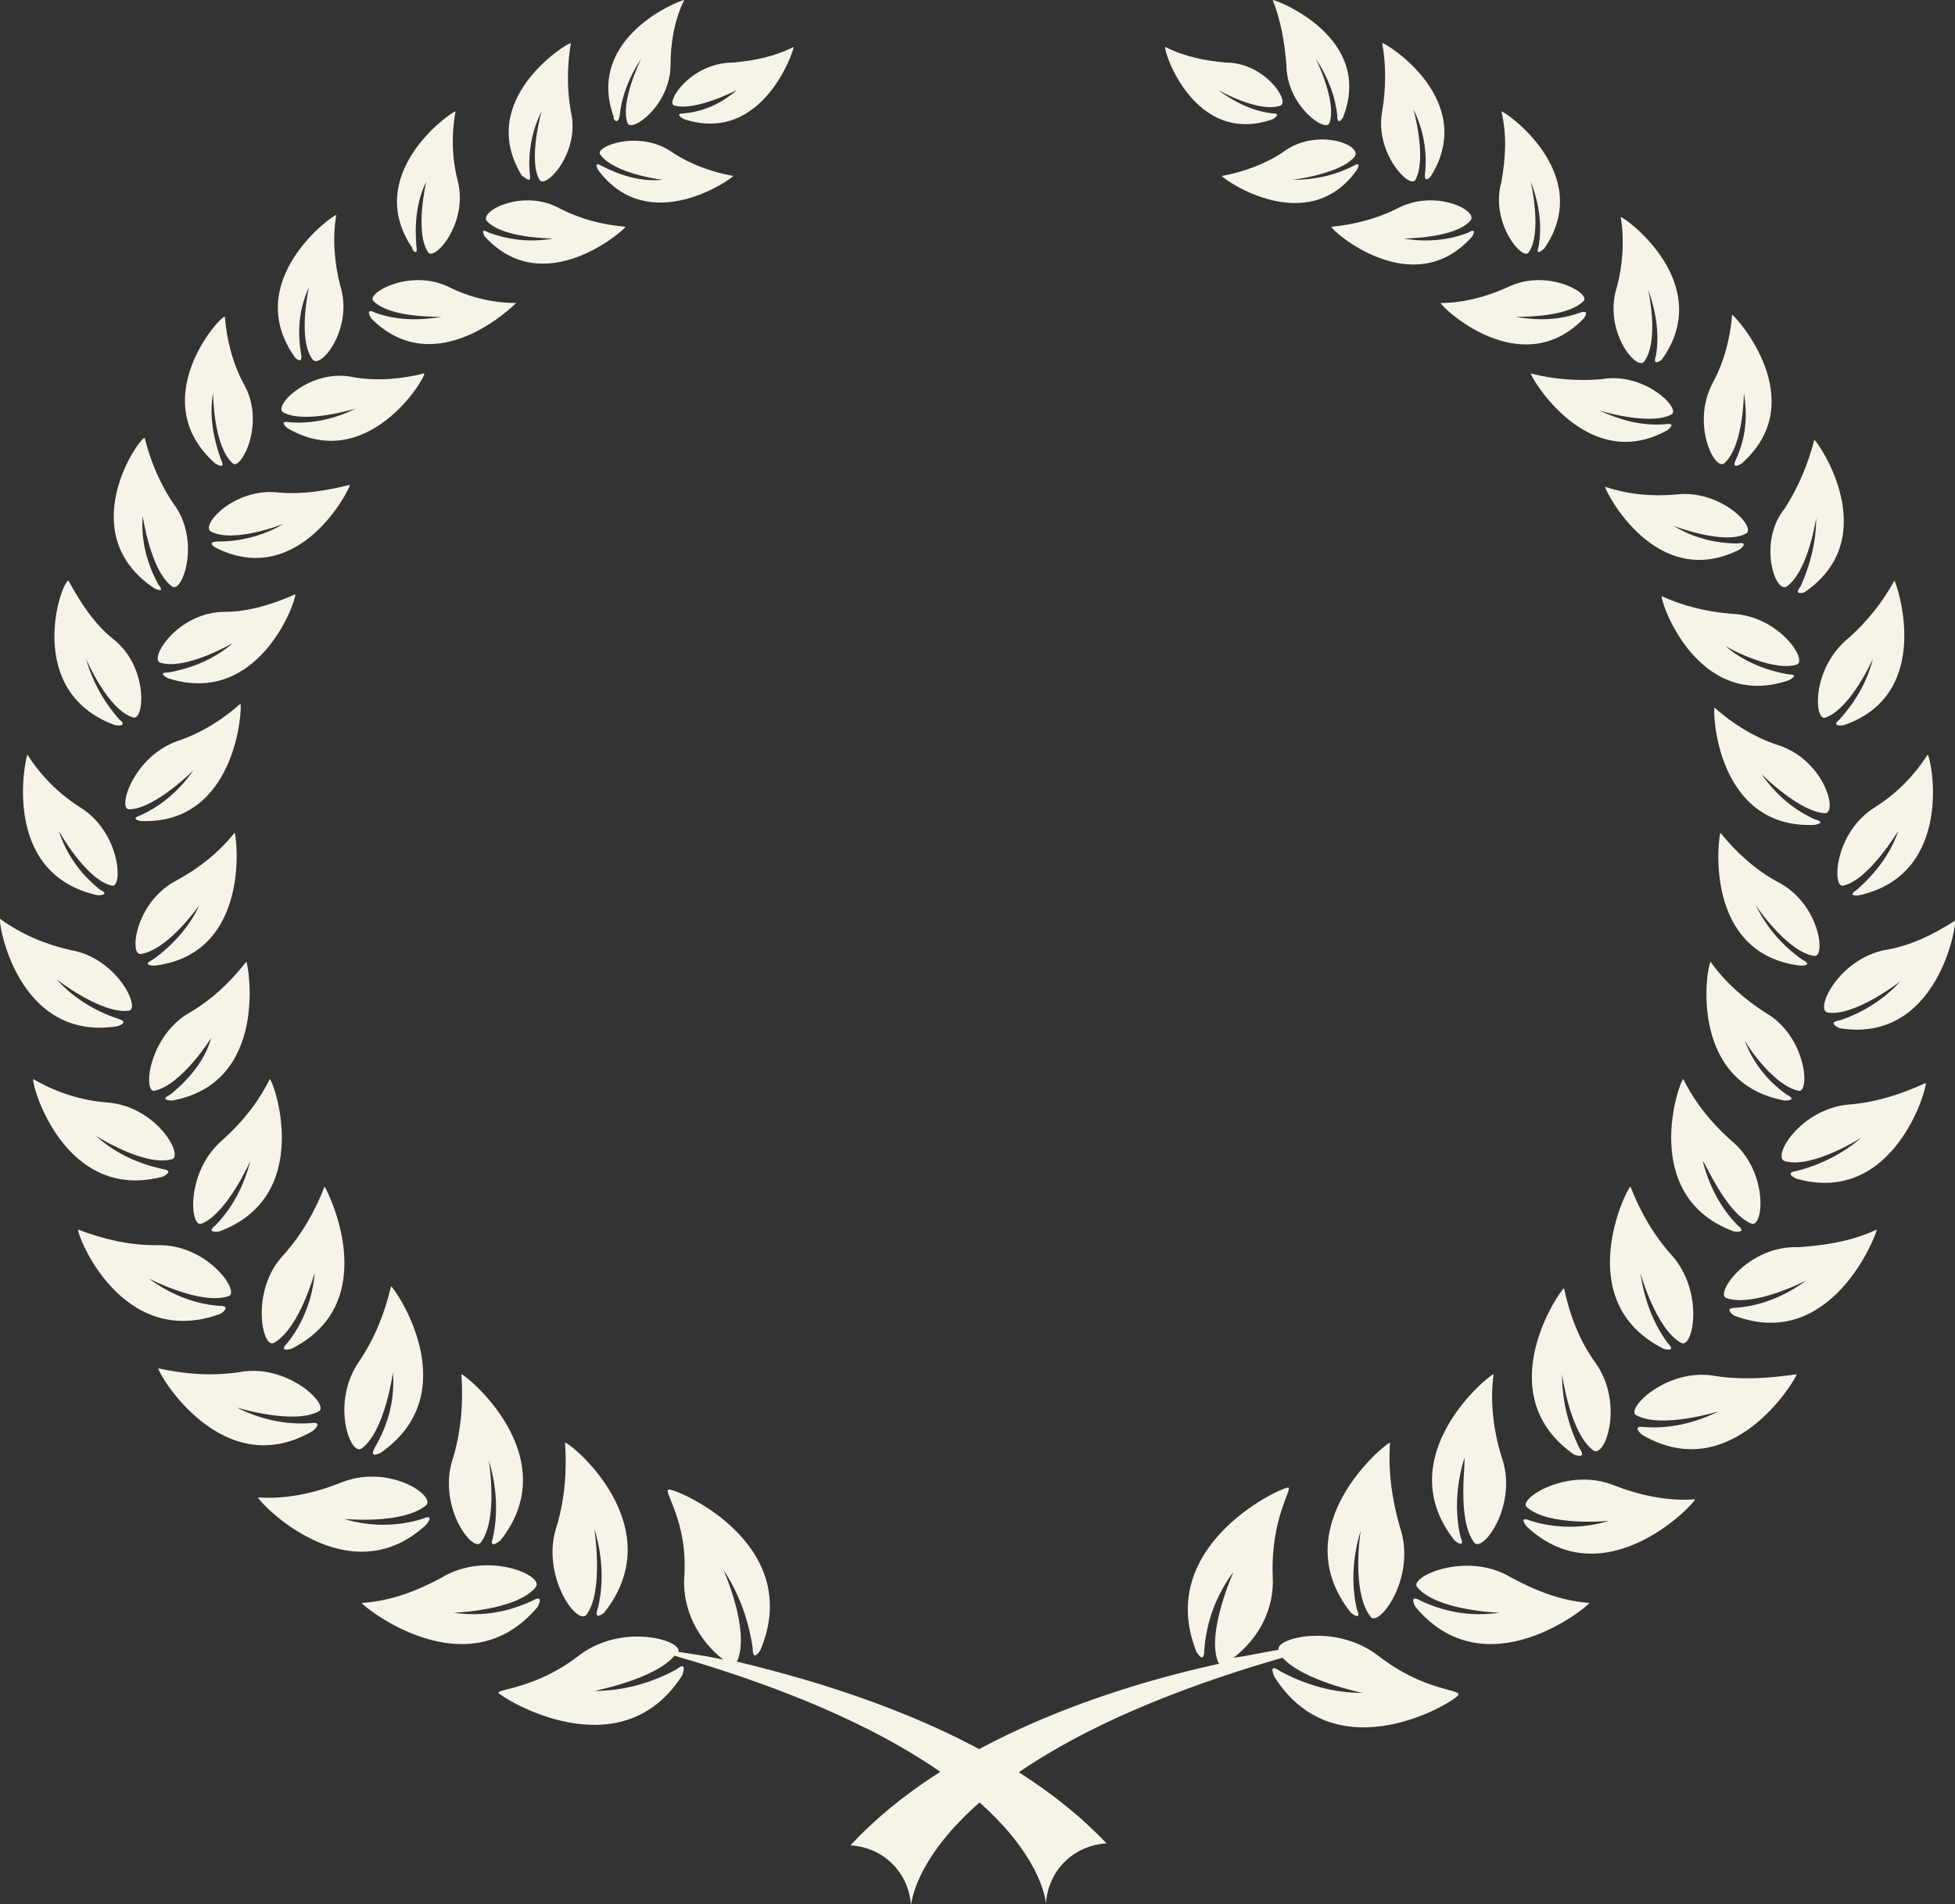 <?xml version="1.0" encoding="utf-8"?>
<!-- Generator: Adobe Illustrator 22.1.0, SVG Export Plug-In . SVG Version: 6.00 Build 0)  -->
<svg version="1.1" id="レイヤー_1" xmlns="http://www.w3.org/2000/svg" xmlns:xlink="http://www.w3.org/1999/xlink" x="0px"
	 y="0px" width="100px" height="97.4px" viewBox="0 0 100 97.4" style="enable-background:new 0 0 100 97.4;" xml:space="preserve">
<rect x="0" y="0" width="100" height="97.4" fill="#333333" stroke="none"/>
<style type="text/css">
	.st0{fill:#F8F3E9;}
</style>
<title>アセット 3</title>
<g id="レイヤー_2_1_">
	<g id="レイヤー_1-2">
		<path class="st0" d="M30.9,82.5c3.5-4.4-1.7-8.7-2-8.7c0.1,1.4,0,2.8-0.4,4.2c-0.9,2.5,1,5.2,1.5,4.6c0.9-1.2,0.4-4.4,0.4-4.4
			c0.4,1.3,0.5,2.7,0.2,4C30.3,83,30.9,82.5,30.9,82.5z M25.6,78.8c3.4-4.3-1.8-8.5-2-8.5c0.1,1.4,0,2.8-0.4,4.2
			c-0.9,2.5,1,5,1.4,4.4c0.9-1.2,0.4-4.2,0.4-4.2c0.4,1.3,0.5,2.7,0.2,4C25,79.3,25.6,78.8,25.6,78.8z M19.5,74.3
			c4.4-3.1,0.7-8.4,0.5-8.5c-0.3,1.3-0.8,2.6-1.6,3.8c-1.5,2.1-0.5,4.9,0.1,4.5c1.2-0.9,1.6-3.9,1.6-3.9c0.1,1.3-0.2,2.6-0.9,3.8
			C18.8,74.7,19.5,74.3,19.5,74.3z M14.9,69c4.8-2.4,1.8-8.2,1.7-8.3c-0.5,1.3-1.2,2.5-2.1,3.5C12.8,66,13.4,69,14,68.7
			c1.3-0.7,2.1-3.6,2.1-3.6c-0.1,1.3-0.6,2.6-1.4,3.6C14.2,69.2,14.9,69,14.9,69z M11.2,63c4.9-1.8,2.8-7.7,2.6-7.8
			c-0.6,1.2-1.4,2.2-2.4,3.1c-1.9,1.6-1.7,4.5-1.1,4.3c1.3-0.5,2.5-3.2,2.5-3.2c-0.3,1.2-0.9,2.4-1.8,3.3C10.5,63.1,11.2,63,11.2,63
			z M8.7,56c-0.6,0.3,0.1,0.3,0.1,0.3c5-0.9,3.9-7,3.8-7.1c-0.8,1-1.7,1.9-2.9,2.6c-2.1,1.2-2.4,4.1-1.8,4c1.4-0.3,2.9-2.7,2.9-2.7
			C10.5,54.2,9.7,55.2,8.7,56z M7.8,49.1c-0.6,0.3,0.1,0.3,0.1,0.3c5-0.6,4.2-6.7,4.1-6.8c-0.8,1-1.8,1.8-2.9,2.4
			c-2.2,1.1-2.5,3.9-1.9,3.8c1.4-0.2,3-2.5,3-2.5C9.7,47.4,8.8,48.4,7.8,49.1L7.8,49.1z M6.6,41.4c1.3,0,3.3-2,3.3-2
			c-0.7,1-1.6,1.8-2.7,2.3c-0.6,0.2,0,0.3,0,0.3c4.9,0.2,5.2-5.8,5.1-6c-0.9,0.8-2,1.5-3.2,1.9C6.8,38.7,6,41.4,6.6,41.4z M8.6,34.7
			c4.7,1.5,6.6-4.1,6.5-4.3c-1.1,0.5-2.4,0.9-3.6,0.9c-2.4,0-3.9,2.4-3.3,2.6c1.3,0.4,3.7-1,3.7-1c-0.9,0.8-2.1,1.3-3.3,1.5
			C8,34.4,8.6,34.7,8.6,34.7L8.6,34.7z M10.8,27.2c1.2,0.6,3.7-0.4,3.7-0.4c-1,0.6-2.2,0.9-3.3,0.9C10.5,27.7,11,28,11,28
			c4.3,2.2,6.9-3,6.9-3.2c-1.2,0.3-2.4,0.5-3.6,0.4C12,24.9,10.2,26.9,10.8,27.2L10.8,27.2z M14.5,21.1c1.1,0.6,3.7-0.2,3.7-0.2
			c-1,0.5-2.2,0.8-3.4,0.7c-0.6-0.1-0.1,0.3-0.1,0.3c4.1,2.4,7.1-2.6,7-2.8c-1.2,0.3-2.4,0.4-3.6,0.2C15.9,18.8,13.9,20.8,14.5,21.1
			L14.5,21.1z M26.4,15.5c-1.2,0-2.4-0.3-3.4-0.8c-2-1-4.3,0.3-3.9,0.7c0.9,0.9,3.5,0.8,3.5,0.8c-1.1,0.2-2.3,0.2-3.4-0.2
			c-0.6-0.3-0.2,0.3-0.2,0.3C22.3,19.6,26.3,15.6,26.4,15.5L26.4,15.5z M32,11.6c-1.2-0.1-2.3-0.4-3.3-0.9c-1.9-1.1-4.2,0.1-3.8,0.6
			c0.8,0.9,3.4,0.9,3.4,0.9c-1.1,0.2-2.2,0.1-3.3-0.3c-0.5-0.3-0.2,0.2-0.2,0.2C27.8,15.4,31.9,11.8,32,11.6L32,11.6z M37.5,9
			c-1.1-0.2-2.2-0.6-3.1-1.2c-1.7-1.2-4-0.3-3.7,0.1c0.7,1,3.2,1.3,3.2,1.3c-1.1,0.1-2.1-0.2-3.1-0.7c-0.5-0.3-0.2,0.2-0.2,0.2
			C33.2,12.2,37.5,9.1,37.5,9z M34.5,5.4c1.1,0.3,3.2-0.8,3.2-0.8C36.9,5.3,36,5.7,35,5.8c-0.6,0,0,0.3,0,0.3c4,1.3,5.6-3.5,5.6-3.7
			c-1,0.5-2,0.7-3.1,0.8C35.3,3.2,34,5.3,34.5,5.4L34.5,5.4z M27.5,82.2c0,0,0.4-0.7-0.3-0.3c-1.3,0.6-2.6,0.8-4,0.6
			c0,0,3.2-0.1,4.2-1.3c0.5-0.6-2.5-1.9-4.8-0.5c-1.3,0.7-2.6,1.2-4.1,1.3C18.6,82.2,23.9,86.5,27.5,82.2z M21.6,77.7
			c-1.3,0.4-2.7,0.4-4,0c0,0,3,0.3,4.2-0.7c0.5-0.5-2-2.2-4.5-1.1c-1.3,0.5-2.7,0.8-4.1,0.7c0,0.2,4.6,5.1,8.6,1.4
			C21.8,78,22.3,77.4,21.6,77.7z M16,73.2c0,0,0.6-0.5-0.1-0.4c-1.3,0.1-2.6-0.2-3.8-0.8c0,0,2.9,0.9,4.2,0.2c0.6-0.3-1.6-2.5-4.1-2
			c-1.4,0.2-2.7,0.1-4.1-0.2C8.1,70.3,11.4,75.9,16,73.2z M11.3,67.2c0,0,0.6-0.4-0.1-0.4c-1.3-0.1-2.5-0.6-3.6-1.4
			c0,0,2.7,1.4,4.1,0.9c0.6-0.2-1.1-2.7-3.7-2.6c-1.4,0-2.7-0.3-4-0.8C3.9,63.1,6.2,69.1,11.3,67.2L11.3,67.2z M8.3,60.2
			c0,0,0.7-0.3,0-0.4C7,59.5,5.9,59,4.9,58.1c0,0,2.5,1.6,3.9,1.2c0.6-0.2-0.8-2.7-3.3-2.9c-1.3-0.1-2.6-0.5-3.8-1.2
			C1.6,55.5,3.3,61.5,8.3,60.2L8.3,60.2z M6,52.5c0,0,0.7-0.2,0-0.4c-1.2-0.4-2.3-1.1-3.1-2c0,0,2.3,1.8,3.7,1.6
			c0.6-0.1-0.6-2.7-3-3.1C2.3,48.3,1.1,47.8,0,47C-0.1,47.2,0.9,53.3,6,52.5z M5,45.8c0,0,0.7,0,0.1-0.3c-1-0.8-1.7-1.8-2.1-3
			c0,0,1.4,2.5,2.7,2.8c0.6,0.2,0.5-2.7-1.6-4c-1.1-0.7-2-1.6-2.7-2.7C1.3,38.8,0,44.7,5,45.8L5,45.8z M5.9,37.1
			c0,0,0.7,0.1,0.2-0.3c-0.8-0.9-1.4-2-1.7-3.1c0,0,1.1,2.6,2.4,3c0.6,0.2,0.8-2.6-1-4c-1-0.8-1.7-1.9-2.3-3
			C3.1,29.8,1.2,35.4,5.9,37.1L5.9,37.1z M7.9,30.1c0,0,0.6,0.3,0.2-0.2c-0.6-1.1-0.9-2.3-0.8-3.5c0,0,0.4,2.8,1.5,3.6
			c0.5,0.4,1.5-2.3,0.1-4.2c-0.7-1-1.2-2.2-1.5-3.4C7.1,22.4,3.7,27.3,7.9,30.1L7.9,30.1z M11,23.7c0,0,0.6,0.4,0.3-0.2
			c-0.4-1.1-0.6-2.3-0.4-3.4c0,0,0,2.7,1,3.6c0.4,0.4,1.7-2,0.6-4c-0.6-1.1-0.9-2.3-1-3.5C11.2,16.2,7.4,20.5,11,23.7z M15.4,18.1
			c-0.2-1.2-0.1-2.3,0.4-3.4c0,0-0.6,2.7,0.2,3.7c0.4,0.5,2.1-1.6,1.4-3.8c-0.3-1.2-0.4-2.4-0.2-3.6c-0.2,0-4.9,3.4-2.1,7.3
			C15.1,18.3,15.5,18.7,15.4,18.1L15.4,18.1z M21.3,12.6c-0.1-1.1,0-2.3,0.5-3.3c0,0-0.6,2.6,0.1,3.6c0.3,0.5,2.1-1.5,1.5-3.7
			c-0.3-1.2-0.3-2.4-0.1-3.5c-0.2,0-4.8,3.2-2.2,7C21,12.7,21.4,13.2,21.3,12.6L21.3,12.6z M27.1,8.9c-0.1-1.1,0.1-2.2,0.6-3.2
			c0,0-0.7,2.5-0.1,3.5c0.3,0.5,2.1-1.4,1.6-3.5c-0.2-1.1-0.2-2.3,0-3.5c-0.2,0-4.9,2.9-2.5,6.8C26.8,9,27.2,9.5,27.1,8.9L27.1,8.9z
			 M31.7,5.9c0.1-1,0.5-2,1.1-2.9c0,0-1.1,2.2-0.7,3.3c0.2,0.5,2.2-0.9,2.2-3c0-1.1,0.2-2.3,0.7-3.3c-0.2,0-5.1,1.9-3.6,6
			C31.3,6,31.6,6.5,31.7,5.9L31.7,5.9z M37.7,85C37.7,85,37.7,85,37.7,85c0.7-1.6-0.7-4.7-0.7-4.7c0.8,1.2,1.3,2.6,1.5,4
			c0,0.8,0.4,0.1,0.4,0.1c2.3-5.5-4.4-8.3-4.7-8.2s1,1.6,0.8,4.5c-0.1,1.6,0.7,3.2,2,4.2c-0.9-0.2-1.7-0.3-2.3-0.4
			c0.2-0.6-2.9-1.5-5.1,0.2s-4.2,1.7-4.1,1.9s6.2,4.1,9.4-0.9c0,0,0.3-0.8-0.3-0.3c-1.3,0.7-2.7,1.1-4.2,1.1c0,0,3.1-0.6,4.1-1.8
			c18.7,5.4,19,12.7,19,12.7c0.1-1.7,1.4-3,3.1-3.1C51.5,88.9,43.1,86.3,37.7,85L37.7,85z"/>
		<path class="st0" d="M70.1,82.7c0.4,0.6,2.4-2,1.5-4.6c-0.4-1.4-0.6-2.8-0.5-4.3c-0.2,0-5.5,4.3-2,8.7c0,0,0.6,0.5,0.3-0.2
			c-0.3-1.3-0.2-2.7,0.2-4C69.6,78.3,69.1,81.4,70.1,82.7z M75.4,78.9c0.4,0.6,2.3-1.9,1.4-4.4c-0.4-1.3-0.6-2.8-0.4-4.2
			c-0.2,0-5.4,4.2-2,8.5c0,0,0.6,0.5,0.3-0.2c-0.3-1.3-0.2-2.7,0.2-4C75,74.7,74.5,77.7,75.4,78.9z M81.5,74.2
			c0.6,0.4,1.6-2.4,0.1-4.5c-0.8-1.1-1.3-2.4-1.6-3.8c-0.2,0.1-3.9,5.4,0.5,8.5c0,0,0.7,0.3,0.3-0.3c-0.6-1.2-0.9-2.5-0.9-3.8
			C79.9,70.3,80.3,73.3,81.5,74.2z M86,68.7c0.6,0.3,1.2-2.6-0.5-4.5c-0.9-1-1.6-2.2-2.1-3.5c-0.2,0.1-3.1,5.9,1.7,8.3
			c0,0,0.7,0.2,0.2-0.3c-0.8-1.1-1.2-2.3-1.4-3.6C83.9,65.1,84.7,68,86,68.7z M89.6,62.6c0.6,0.2,0.9-2.7-1.1-4.3
			c-1-0.9-1.8-1.9-2.4-3.1c-0.2,0.1-2.3,6,2.6,7.8c0,0,0.7,0.1,0.2-0.3c-0.9-0.9-1.5-2.1-1.8-3.3C87.2,59.4,88.3,62.1,89.6,62.6
			L89.6,62.6z M92,55.8c0.6,0.1,0.4-2.8-1.7-4c-1.1-0.7-2.1-1.6-2.8-2.6c-0.2,0.2-1.2,6.2,3.8,7.1c0,0,0.7,0,0.1-0.3
			c-1-0.7-1.8-1.7-2.2-2.9C89.1,53.1,90.6,55.5,92,55.8z M92.8,48.9c0.6,0.1,0.3-2.7-1.9-3.8c-1.1-0.6-2.1-1.5-2.9-2.5
			c-0.1,0.2-0.9,6.2,4.1,6.8c0,0,0.7,0,0.1-0.3c-1-0.7-1.8-1.6-2.4-2.8C89.8,46.3,91.4,48.7,92.8,48.9L92.8,48.9z M90.9,38.1
			c-1.2-0.4-2.3-1.1-3.2-1.9c-0.1,0.2,0.1,6.2,5.1,6c0,0,0.7-0.1,0-0.3c-1.1-0.5-2-1.3-2.7-2.3c0,0,2,2,3.3,2
			C94,41.4,93.2,38.8,90.9,38.1z M91.9,34c0.6-0.2-0.9-2.5-3.3-2.6c-1.3-0.1-2.5-0.4-3.6-0.9c-0.1,0.2,1.8,5.9,6.5,4.3
			c0,0,0.6-0.3,0-0.3c-1.2-0.2-2.4-0.7-3.3-1.5C88.1,33,90.6,34.4,91.9,34z M82.1,24.9c0,0.2,2.6,5.4,6.9,3.2c0,0,0.5-0.4-0.1-0.3
			c-1.2,0-2.3-0.3-3.3-0.9c0,0,2.6,1,3.7,0.4c0.6-0.3-1.3-2.3-3.6-2C84.5,25.4,83.3,25.3,82.1,24.9L82.1,24.9z M78.3,19.1
			c0,0.2,2.9,5.2,7,2.9c0,0,0.5-0.4-0.1-0.3c-1.2,0.1-2.3-0.2-3.4-0.7c0,0,2.6,0.8,3.7,0.2c0.5-0.3-1.4-2.2-3.6-1.8
			C80.7,19.5,79.4,19.4,78.3,19.1L78.3,19.1z M77.1,14.7c-1.1,0.5-2.3,0.8-3.4,0.8c0,0.2,4.1,4.1,7.3,0.8c0,0,0.4-0.5-0.2-0.3
			c-1.1,0.4-2.2,0.4-3.3,0.2c0,0,2.6,0.1,3.5-0.8C81.4,15,79.1,13.7,77.1,14.7z M71.4,10.7c-1,0.5-2.2,0.8-3.3,0.9
			c0,0.2,4.2,3.9,7.2,0.5c0,0,0.3-0.5-0.2-0.2c-1,0.4-2.2,0.5-3.3,0.3c0,0,2.6,0,3.4-0.9C75.7,10.8,73.4,9.6,71.4,10.7L71.4,10.7z
			 M65.6,7.8c-0.9,0.6-2,1-3.1,1.2c0.1,0.2,4.4,3.2,6.9-0.3c0,0,0.3-0.5-0.2-0.2c-1,0.5-2,0.7-3.1,0.7c0,0,2.5-0.3,3.2-1.2
			C69.7,7.4,67.3,6.5,65.6,7.8z M65.1,6.1c0,0,0.5-0.3,0-0.3c-1-0.1-2-0.6-2.8-1.2c0,0,2.1,1.2,3.2,0.8c0.5-0.2-0.8-2.2-2.8-2.2
			c-1.1-0.1-2.1-0.3-3.1-0.8C59.5,2.6,61.1,7.5,65.1,6.1z M70.5,84.7c-2.2-1.7-5.3-0.9-5.1-0.3c-0.7,0.1-1.5,0.3-2.3,0.4
			c1.3-1,2.1-2.5,2-4.2c-0.1-2.9,1-4.4,0.8-4.5S59,79,61.2,84.5c0,0,0.4,0.7,0.4-0.1c0.1-1.4,0.6-2.8,1.5-4c0,0-1.4,3.1-0.8,4.6
			c0,0,0,0.1,0.1,0.1c-5.5,1.2-13.9,3.9-18.9,9.3c1.7,0.1,3,1.4,3.1,3.1c0,0,0.3-7.3,19-12.7c1.1,1.2,4.1,1.8,4.1,1.8
			c-1.5,0-2.9-0.4-4.2-1.1c-0.7-0.5-0.3,0.3-0.3,0.3c3.2,5,9.3,1.2,9.4,0.9S72.8,86.5,70.5,84.7z M77.3,80.7c-2.3-1.4-5.3,0-4.8,0.5
			c1,1.2,4.2,1.3,4.2,1.3c-1.4,0.2-2.7,0-4-0.6c-0.7-0.4-0.3,0.3-0.3,0.3c3.6,4.3,8.8,0,8.9-0.2C79.9,81.9,78.6,81.4,77.3,80.7z
			 M82.6,76c-2.4-1-5,0.7-4.5,1.1c1.1,1,4.2,0.7,4.2,0.7c-1.3,0.4-2.7,0.4-4,0c-0.7-0.3-0.2,0.3-0.2,0.3c4,3.7,8.6-1.2,8.6-1.4
			C85.3,76.8,83.9,76.5,82.6,76z M87.8,70.4c-2.5-0.5-4.7,1.7-4.1,2c1.3,0.7,4.2-0.2,4.2-0.2c-1.2,0.6-2.5,0.9-3.8,0.8
			c-0.7-0.1-0.1,0.4-0.1,0.4c4.6,2.7,7.9-2.9,7.9-3.1C90.5,70.5,89.2,70.6,87.8,70.4L87.8,70.4z M92,63.8c-2.6-0.1-4.3,2.4-3.7,2.6
			c1.4,0.5,4.1-0.9,4.1-0.9c-1.1,0.8-2.3,1.3-3.6,1.4c-0.7,0-0.1,0.4-0.1,0.4c5,1.9,7.3-4.2,7.3-4.4C94.7,63.5,93.4,63.7,92,63.8z
			 M94.6,56.5c-2.5,0.2-4,2.7-3.3,2.9c1.4,0.4,3.9-1.2,3.9-1.2c-0.9,0.8-2.1,1.4-3.3,1.7c-0.7,0.1,0,0.4,0,0.4
			c5,1.4,6.7-4.7,6.6-4.9C97.2,56,95.9,56.4,94.6,56.5L94.6,56.5z M93.5,51.8c1.4,0.2,3.7-1.6,3.7-1.6c-0.8,0.9-1.9,1.6-3.1,2
			c-0.7,0.1,0,0.4,0,0.4c5,0.8,6-5.3,5.9-5.5c-1.1,0.7-2.3,1.3-3.6,1.5C94,49.1,92.8,51.7,93.5,51.8L93.5,51.8z M94.3,45.3
			c1.3-0.3,2.8-2.8,2.8-2.8c-0.4,1.2-1.2,2.2-2.1,3c-0.6,0.4,0.1,0.3,0.1,0.3c4.9-1.1,3.7-7,3.5-7.2c-0.7,1.1-1.6,2-2.7,2.7
			C93.8,42.6,93.7,45.5,94.3,45.3L94.3,45.3z M93.4,36.7c1.3-0.5,2.4-3,2.4-3c-0.3,1.2-0.9,2.2-1.7,3.1c-0.5,0.4,0.2,0.3,0.2,0.3
			c4.7-1.6,2.7-7.3,2.6-7.4c-0.6,1.1-1.4,2.1-2.3,2.9C92.6,34.2,92.8,37,93.4,36.7L93.4,36.7z M91.4,30c1.1-0.8,1.5-3.5,1.5-3.5
			c0,1.2-0.3,2.4-0.8,3.5c-0.4,0.5,0.2,0.3,0.2,0.3c4.1-2.8,0.7-7.7,0.5-7.8c-0.3,1.2-0.8,2.4-1.5,3.5C89.9,27.7,90.8,30.4,91.4,30
			L91.4,30z M88.2,23.7c1-0.9,1-3.6,1-3.6c0.2,1.2,0.1,2.3-0.4,3.4c-0.3,0.6,0.3,0.2,0.3,0.2c3.6-3.2-0.3-7.5-0.5-7.6
			c-0.1,1.2-0.4,2.4-1,3.5C86.5,21.7,87.7,24.1,88.2,23.7z M84.1,18.5c0.8-1.1,0.2-3.7,0.2-3.7c0.4,1.1,0.6,2.3,0.4,3.4
			c-0.2,0.6,0.3,0.2,0.3,0.2c2.8-3.9-1.9-7.3-2.1-7.3c0.2,1.2,0.1,2.5-0.2,3.6C82,16.9,83.7,19,84.1,18.5z M78.2,12.9
			c0.7-1,0.1-3.6,0.1-3.6c0.4,1,0.6,2.2,0.4,3.3c-0.2,0.6,0.3,0.1,0.3,0.1c2.6-3.8-2-7-2.2-7C77.1,7,77,8.1,76.8,9.3
			C76.2,11.4,77.9,13.4,78.2,12.9z M72.4,9.2c0.6-1.1-0.1-3.6-0.1-3.6c0.5,1,0.7,2.1,0.6,3.2C72.8,9.5,73.2,9,73.2,9
			c2.4-3.9-2.3-6.8-2.5-6.8c0.2,1.1,0.2,2.3,0,3.5C70.3,7.8,72.1,9.7,72.4,9.2z M68,6.3C68.4,5.2,67.3,3,67.3,3
			c0.6,0.9,1,1.9,1.1,2.9c0,0.6,0.3,0.1,0.3,0.1c1.6-4.1-3.4-6-3.6-6c0.4,1,0.6,2.1,0.7,3.3C65.8,5.4,67.8,6.8,68,6.3z"/>
	</g>
</g>
</svg>
